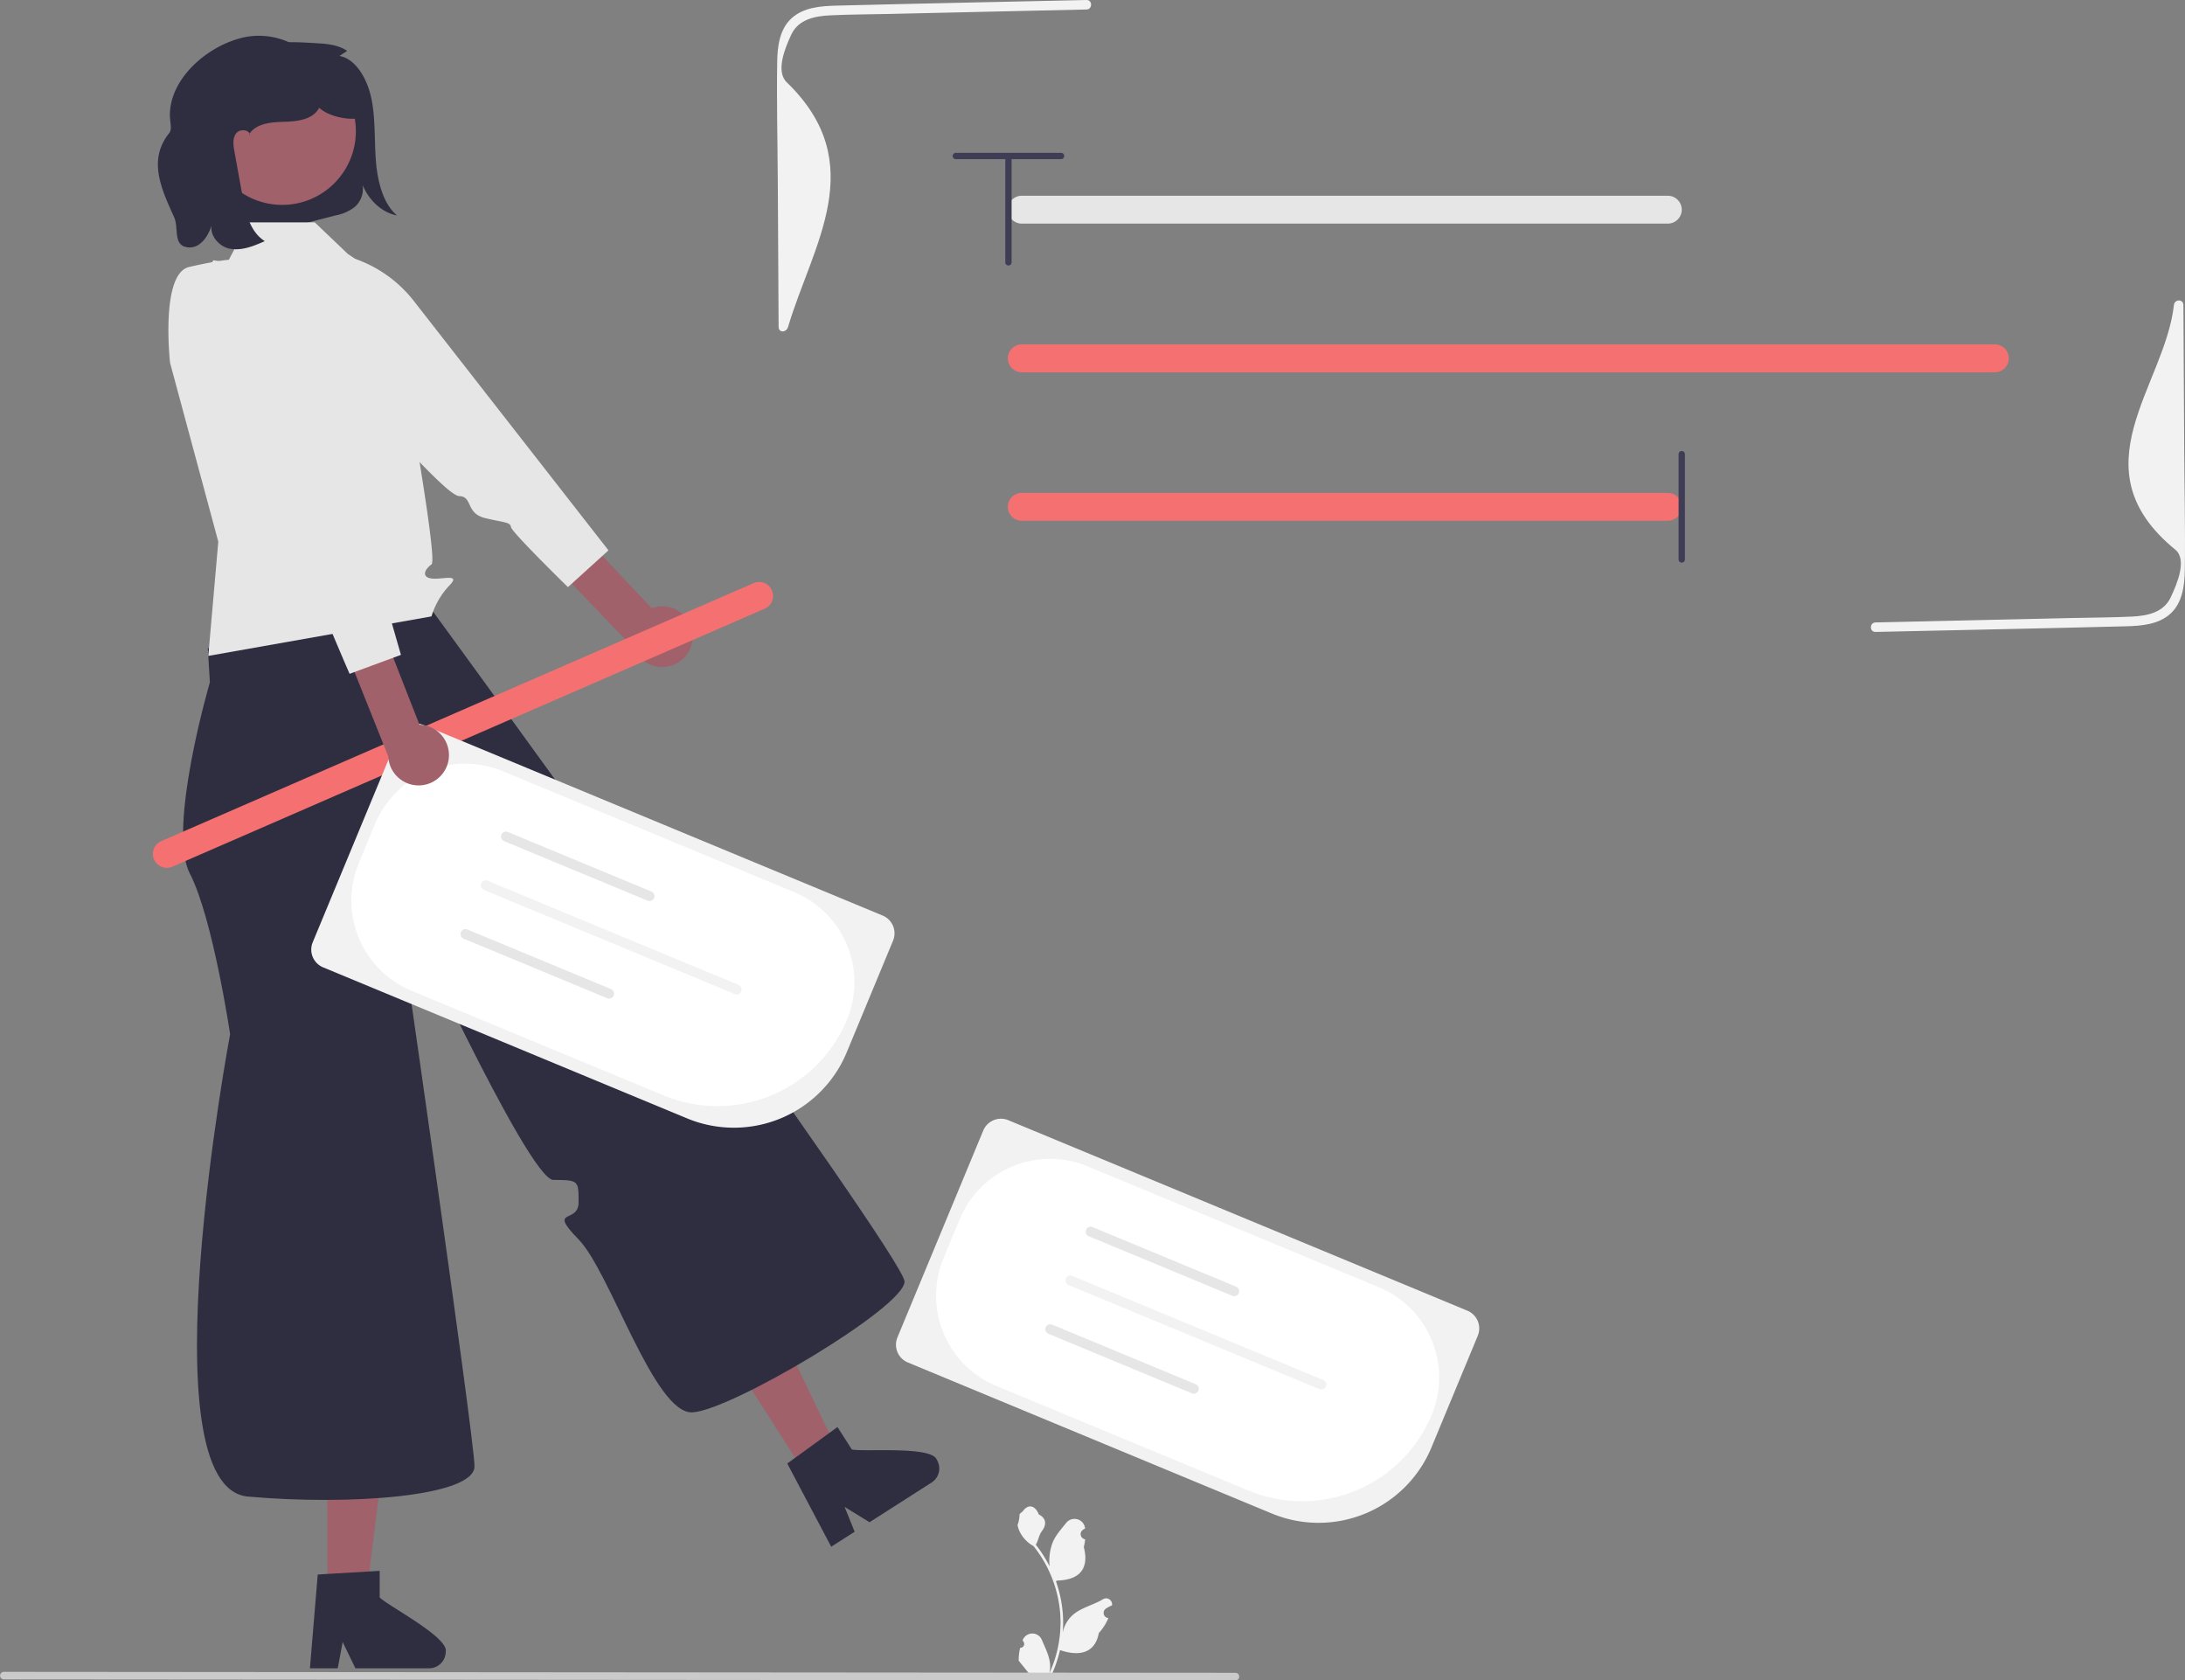 <svg xmlns="http://www.w3.org/2000/svg" data-name="Layer 1" width="691.315" height="531.592" viewBox="0 0 691.315 531.592" xmlns:xlink="http://www.w3.org/1999/xlink"><rect x="0" y="0" width="691.315" height="531.592" fill="#808080" stroke="none"/><path d="M361.755,201.895c5.204.975,8.829,7.267,10.125,13.644s.876,13.081,1.4,19.628,2.303,13.499,6.659,17.191c-4.553-.843-8.713-4.516-10.872-9.598a7.602,7.602,0,0,1-2.498,6.93,14.102,14.102,0,0,1-6.062,2.667L342.766,256.933c-3.223.831-6.634,1.651-9.744.304-3.988-1.726-6.506-6.563-8.486-11.223a65.927,65.927,0,0,1-5.131-17.329c-.782-6.11-.227-12.651,2.333-17.948a22.906,22.906,0,0,1,14.635-11.954c5.844-1.639,11.912-1.287,17.894-.927,3.398.205,6.922.451,9.927,2.445" transform="translate(-254.342 -184.204)" fill="#2f2e41"/><polygon points="103.603 504.233 116.002 504.233 121.901 456.407 103.601 456.408 103.603 504.233" fill="#a0616a"/><path d="M374.47,689.553V681.148l-3.26.199-13.269.786-3.071.189-2.348,28.152-.126,1.509h8.804l.283-1.499,1.279-6.813,3.302,6.813.723,1.499h23.341a5.274,5.274,0,0,0,5.24-5.251C396.355,702.13,376.944,692.184,374.47,689.553Z" transform="translate(-254.342 -184.204)" fill="#2f2e41"/><polygon points="254.973 466.497 265.419 459.817 244.624 416.347 229.207 426.207 254.973 466.497" fill="#a0616a"/><path d="M523.839,642.739l-4.528-7.082-2.639,1.924-10.755,7.811-2.486,1.813,13.188,24.982.707,1.339,7.417-4.743-.569-1.415-2.593-6.428,6.452,3.961,1.417.873,19.664-12.574a5.274,5.274,0,0,0,1.586-7.247C549.051,641.545,527.34,643.623,523.839,642.739Z" transform="translate(-254.342 -184.204)" fill="#2f2e41"/><path d="M782.028,254.946H577.621a4.408,4.408,0,1,1,0-8.816H782.028a4.408,4.408,0,0,1,0,8.816Z" transform="translate(-254.342 -184.204)" fill="#e6e6e6"/><path d="M782.028,348.946H577.621a4.408,4.408,0,1,1,0-8.816H782.028a4.408,4.408,0,0,1,0,8.816Z" transform="translate(-254.342 -184.204)" fill="#f57070"/><path d="M885.502,301.977H577.621a4.408,4.408,0,1,1,0-8.816H885.502a4.408,4.408,0,0,1,0,8.816Z" transform="translate(-254.342 -184.204)" fill="#f57070"/><path d="M786.435,362.192a1,1,0,0,1-1-1V327.885a1,1,0,0,1,2,0V361.192A1,1,0,0,1,786.435,362.192Z" transform="translate(-254.342 -184.204)" fill="#3f3d56"/><path d="M555.752,233.554a1,1,0,0,1,1-1h33.307a1,1,0,0,1,0,2H556.752A1,1,0,0,1,555.752,233.554Z" transform="translate(-254.342 -184.204)" fill="#3f3d56"/><path d="M573.406,268.192a1,1,0,0,1-1-1V233.885a1,1,0,1,1,2,0V267.192A1,1,0,0,1,573.406,268.192Z" transform="translate(-254.342 -184.204)" fill="#3f3d56"/><path d="M390.862,377.026l-70.758,12.275.641,10.76s-13.612,46.445-6.34,60.492S327.146,511.388,327.146,511.388s-26.982,143.371,5.638,146.268,71.747-.088,71.684-9.595-25.165-182.774-25.165-182.774,42.102,92.121,50.102,92.194,8,.073,8,7.073-10,1.512,0,11.756,23.89,55.161,35.945,54.703,67.307-33.317,67.181-41.388S390.862,377.026,390.862,377.026Z" transform="translate(-254.342 -184.204)" fill="#2f2e41"/><path d="M320.248,391.702l3.158-36.148L308.146,298.977s-3.158-28.218,6.051-30.321,12.548-2.268,12.548-2.268l6.212-11.835h20.976l10.472,10s14,9,14,13,14.913,83.425,12.457,85.213-3.08,4.164.231,4.476,9.312-1.688,5.312,2.312a24.545,24.545,0,0,0-5.543,9.654Z" transform="translate(-254.342 -184.204)" fill="#e6e6e6"/><path d="M473.315,383.803a9.619,9.619,0,0,0-12.766-7.187l-32.892-34.883-11.885,6.726,39.369,41.145a9.606,9.606,0,0,0,18.174-5.801Z" transform="translate(-254.342 -184.204)" fill="#a0616a"/><path d="M345.209,264.657s-5.875,22.45,3.154,30.298,16.109,16.211,20.684,17.99,26.325,28.091,30.616,28.211,1.951,5.458,8.184,6.953,7.893,1.211,8.177,2.87,18.004,18.966,18.004,18.966L446.858,358.312l-61.604-78.916a40.469,40.469,0,0,0-40.045-14.739Z" transform="translate(-254.342 -184.204)" fill="#e6e6e6"/><path d="M496.287,376.771,308.882,458.388a4.408,4.408,0,1,1-3.52-8.083L492.767,368.688a4.408,4.408,0,0,1,3.52,8.083Z" transform="translate(-254.342 -184.204)" fill="#f57070"/><path d="M577.12,705.493a1.216,1.216,0,0,0,.882-2.108l-.083-.331.033-.08a3.267,3.267,0,0,1,6.026.022c.986,2.374,2.24,4.751,2.549,7.261a9.664,9.664,0,0,1-.17,3.324,38.744,38.744,0,0,0,3.524-16.092,37.395,37.395,0,0,0-.232-4.172q-.192-1.703-.533-3.382a39.193,39.193,0,0,0-7.772-16.611,10.43,10.43,0,0,1-4.338-4.501,7.956,7.956,0,0,1-.724-2.174,9.819,9.819,0,0,0,.637-3.386c.294-.447.821-.669,1.142-1.104,1.599-2.167,3.801-1.789,4.951,1.156,2.456,1.24,2.48,3.295.973,5.273-.959,1.258-1.091,2.96-1.932,4.307.087.111.177.218.263.329a39.446,39.446,0,0,1,4.117,6.523,16.398,16.398,0,0,1,.979-7.617c.937-2.261,2.693-4.164,4.24-6.119a3.366,3.366,0,0,1,5.995,1.653l.009.086q-.345.194-.675.413a1.65,1.65,0,0,0,.665,3.003l.034.005a16.417,16.417,0,0,1-.433,2.455c1.984,7.673-2.3,10.468-8.416,10.594-.135.069-.267.138-.402.204a40.263,40.263,0,0,1,2.167,10.199,38.189,38.189,0,0,1-.028,6.166l.01-.073a10.091,10.091,0,0,1,3.445-5.827c2.651-2.178,6.396-2.98,9.256-4.73a1.894,1.894,0,0,1,2.9,1.842l-.012.076a11.081,11.081,0,0,0-1.243.599q-.345.194-.675.413a1.65,1.65,0,0,0,.665,3.003l.034.005.069.01a16.431,16.431,0,0,1-3.022,4.733c-1.241,6.699-6.569,7.334-12.269,5.383h-.003a40.251,40.251,0,0,1-2.704,7.893h-9.659c-.035-.107-.066-.218-.097-.325a10.975,10.975,0,0,0,2.673-.159c-.717-.879-1.433-1.766-2.15-2.645a.599.599,0,0,1-.045-.052c-.364-.45-.73-.897-1.094-1.347l-0-.001a16.075,16.075,0,0,1,.471-4.095Z" transform="translate(-254.342 -184.204)" fill="#f2f2f2"/><path d="M255.533,715.489l389.726.307a1.191,1.191,0,0,0,0-2.381L255.533,713.107a1.191,1.191,0,0,0,0,2.381Z" transform="translate(-254.342 -184.204)" fill="#cacaca"/><circle cx="89.276" cy="41.5" r="23.316" fill="#a0616a"/><path d="M333.468,227.114c-.042-1.958-3.246-2.27-4.424-.706s-.885,3.747-.537,5.674q1.253,6.929,2.507,13.858c.991,5.48,2.393,11.594,7.108,14.556-3.541,1.557-7.373,3.149-11.161,2.365s-7.03-5.12-5.212-8.535c-.904,2.58-1.864,5.255-4.117,6.973a5.201,5.201,0,0,1-5.042.88c-3.319-1.332-1.713-6.127-3.188-9.352-4.236-9.261-8.225-18.172-1.508-26.531.962-1.197.199-3.51.197-5.665-.006-11.629,11.854-21.938,23.183-24.56q.363-.084.696-.149a23.114,23.114,0,0,1,17.994,4.109c2.752-2.304,7.205-1.282,9.686,1.311s7.132,6.678,7.755,10.213-.725,6.853,1,10c-3.936.778-10.147-.513-13.073-3.259-1.887,3.655-6.745,4.332-10.857,4.43s-8.903.41-11.22,3.807" transform="translate(-254.342 -184.204)" fill="#2f2e41"/><path d="M598.106,184.204c-26.407.595-52.818,1.102-79.223,1.784-4.921.127-10.333.538-14.142,4.036-3.793,3.483-4.429,8.963-4.501,13.825-.191,13.019.127,26.065.199,39.086l.246,44.687c.011,1.93,2.451,1.855,3,0,7.631-25.797,26.275-51.593-.426-77.39-3.513-3.394-.682-10.605,1.481-15.164,2.26-4.764,7.444-5.777,12.241-6.011,6.155-.301,12.336-.303,18.497-.441l19.213-.433,43.416-.978c1.928-.043,1.934-3.044,0-3Z" transform="translate(-254.342 -184.204)" fill="#f2f2f2"/><path d="M847.732,384.122c26.407-.595,52.818-1.102,79.223-1.784,4.921-.127,10.333-.538,14.142-4.036,3.793-3.483,4.429-8.963,4.501-13.825.191-13.019-.127-26.065-.199-39.086q-.123-22.343-.246-44.687c-.011-1.93-2.783-1.922-3,0-2.909,25.797-31.097,51.598.426,77.39,3.781,3.093.682,10.605-1.481,15.164-2.26,4.764-7.444,5.777-12.241,6.011-6.155.301-12.336.303-18.497.441l-19.213.433-43.416.978c-1.927.043-1.934,3.044,0,3Z" transform="translate(-254.342 -184.204)" fill="#f2f2f2"/><path d="M656.728,663.011l-115.16-47.78a6.073,6.073,0,0,1-3.282-7.937l27.144-65.423a6.073,6.073,0,0,1,7.937-3.282l145.247,60.263a6.073,6.073,0,0,1,3.282,7.937l-14.661,35.336A38.647,38.647,0,0,1,656.728,663.011Z" transform="translate(-254.342 -184.204)" fill="#f2f2f2"/><path d="M649.373,655.766l-79.826-33.12a30.918,30.918,0,0,1-16.69-40.36l5.159-12.434a30.918,30.918,0,0,1,40.36-16.69l92.26,38.279a30.918,30.918,0,0,1,16.69,40.36A44.394,44.394,0,0,1,649.373,655.766Z" transform="translate(-254.342 -184.204)" fill="#fff"/><path d="M644.251,594.149l-45.423-18.846a1.566,1.566,0,1,1,1.2-2.893l45.423,18.846a1.566,1.566,0,0,1-1.2,2.893Z" transform="translate(-254.342 -184.204)" fill="#e6e6e6"/><path d="M631.452,624.999l-45.423-18.846a1.566,1.566,0,1,1,1.2-2.893l45.423,18.846a1.566,1.566,0,0,1-1.2,2.893Z" transform="translate(-254.342 -184.204)" fill="#e6e6e6"/><path d="M671.806,623.674l-79.383-32.936a1.566,1.566,0,1,1,1.2-2.893l79.383,32.936a1.566,1.566,0,0,1-1.2,2.893Z" transform="translate(-254.342 -184.204)" fill="#f2f2f2"/><path d="M471.728,538.011l-115.16-47.78a6.073,6.073,0,0,1-3.282-7.937l27.144-65.423a6.073,6.073,0,0,1,7.937-3.282l145.247,60.263a6.073,6.073,0,0,1,3.282,7.937l-14.661,35.336A38.647,38.647,0,0,1,471.728,538.011Z" transform="translate(-254.342 -184.204)" fill="#f2f2f2"/><path d="M464.373,530.766l-79.826-33.12a30.918,30.918,0,0,1-16.69-40.36l5.159-12.434a30.918,30.918,0,0,1,40.36-16.69l92.26,38.279a30.918,30.918,0,0,1,16.69,40.36A44.394,44.394,0,0,1,464.373,530.766Z" transform="translate(-254.342 -184.204)" fill="#fff"/><path d="M459.251,469.149l-45.423-18.846a1.566,1.566,0,1,1,1.2-2.893l45.423,18.846a1.566,1.566,0,0,1-1.2,2.893Z" transform="translate(-254.342 -184.204)" fill="#e6e6e6"/><path d="M446.452,499.999l-45.423-18.846a1.566,1.566,0,1,1,1.2-2.893l45.423,18.846a1.566,1.566,0,0,1-1.2,2.893Z" transform="translate(-254.342 -184.204)" fill="#e6e6e6"/><path d="M486.806,498.674l-79.383-32.936a1.566,1.566,0,1,1,1.2-2.893l79.383,32.936a1.566,1.566,0,0,1-1.2,2.893Z" transform="translate(-254.342 -184.204)" fill="#f2f2f2"/><path d="M396.216,424.907a9.619,9.619,0,0,0-9.157-11.435l-17.479-44.645-13.537,1.798,21.147,52.874a9.606,9.606,0,0,0,19.025,1.408Z" transform="translate(-254.342 -184.204)" fill="#a0616a"/><path d="M321.898,266.529s-13.837,18.63-8.394,29.283,8.887,21.055,12.465,24.414,13.925,35.892,17.86,37.606-.23,5.792,4.994,9.508,6.869,4.072,6.513,5.717,9.615,24.319,9.615,24.319l16.248-5.998L346.599,271.03Z" transform="translate(-254.342 -184.204)" fill="#e6e6e6"/></svg>